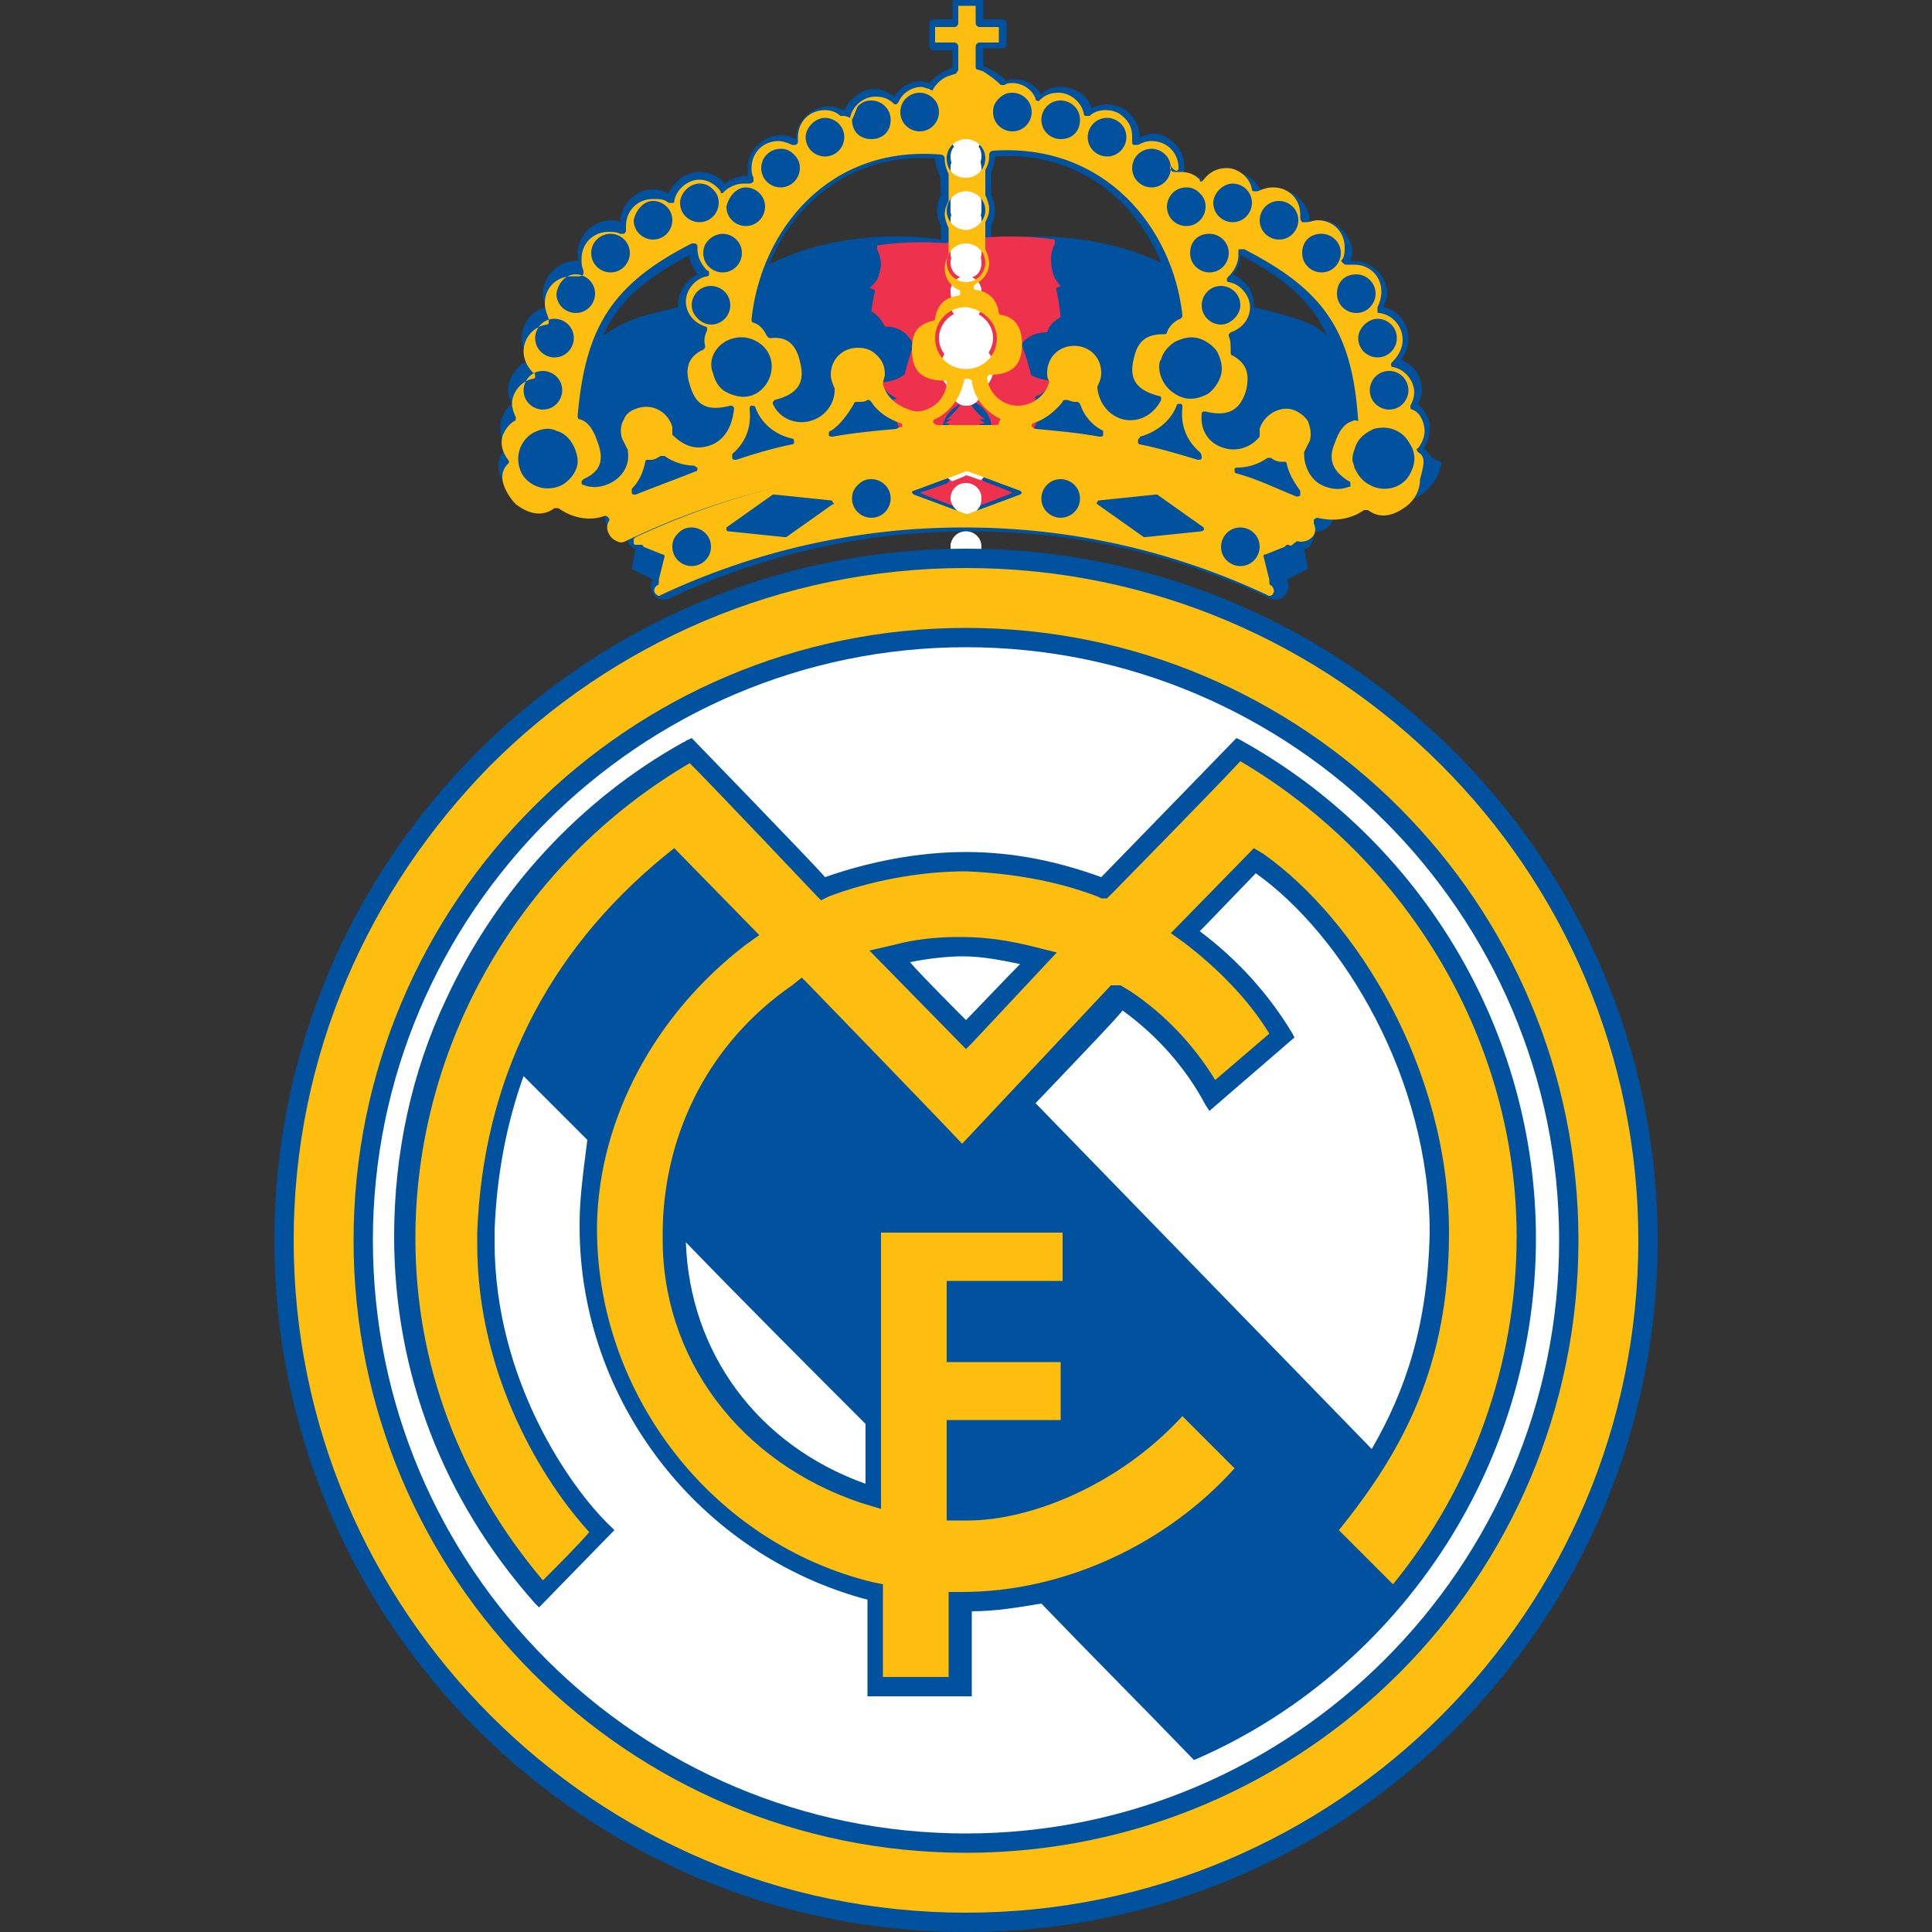 <?xml version="1.0" encoding="utf-8"?>
<!-- Generator: Adobe Illustrator 19.2.1, SVG Export Plug-In . SVG Version: 6.00 Build 0)  -->
<svg version="1.1" id="Capa_1" xmlns="http://www.w3.org/2000/svg" xmlns:xlink="http://www.w3.org/1999/xlink" x="0px" y="0px"
	 viewBox="0 0 100 100" style="enable-background:new 0 0 100 100;" xml:space="preserve">
<rect x="0" y="0" width="100" height="100" fill="#333333" stroke="none"/>
<style type="text/css">
	.st0{fill:url(#path34_4_);}
	.st1{fill:url(#path890_1_);}
	.st2{fill:#FFE500;stroke:#000000;stroke-width:2.098;stroke-miterlimit:3.863;}
	.st3{fill:#DA020E;}
	.st4{fill:#FFE500;}
	.st5{clip-path:url(#SVGID_2_);}
	.st6{fill:none;stroke:#B54005;stroke-width:10;stroke-miterlimit:3.863;}
	.st7{fill:url(#path7506_1_);}
	.st8{fill:url(#path8794_1_);}
	.st9{fill:url(#path15846_1_);}
	.st10{fill:url(#path16274_1_);}
	.st11{fill:url(#path39821_1_);}
	.st12{fill:url(#path39847_1_);}
	.st13{fill:url(#path39878_1_);}
	.st14{fill:url(#path39888_1_);}
	.st15{fill:url(#path41035_1_);}
	.st16{fill:url(#path9646-8_1_);}
	.st17{fill:url(#path41092_1_);}
	.st18{fill:url(#path41094_1_);}
	.st19{fill:none;stroke:#000000;stroke-width:2.098;stroke-miterlimit:3.863;}
	.st20{fill:url(#path41152_1_);}
	.st21{fill:url(#path39854_1_);}
	.st22{fill:url(#path39874_1_);}
	.st23{fill:#9C824A;stroke:#9C824A;stroke-width:0.793;stroke-miterlimit:282;}
	.st24{fill:#023474;stroke:#023474;stroke-width:0.793;stroke-miterlimit:282;}
	.st25{fill:#FFFFFF;stroke:#FFFFFF;stroke-width:0.793;stroke-miterlimit:282;}
	.st26{fill:#EF0107;stroke:#EF0107;stroke-width:0.793;stroke-miterlimit:282;}
	.st27{fill:#DB0007;stroke:#DB0007;stroke-width:0.793;stroke-miterlimit:282;}
	.st28{fill:#FFFFFF;}
	.st29{fill:#9C824A;}
	.st30{fill:#EF0107;stroke:#EF0107;stroke-width:0.311;stroke-miterlimit:282;}
	.st31{fill:#DB0007;stroke:#DB0007;stroke-width:0.311;stroke-miterlimit:282;}
	.st32{fill:#DB0007;}
	.st33{fill:#FFFFFF;stroke:#FFFFFF;stroke-width:0.311;stroke-miterlimit:282;}
	.st34{fill:#FFFFFF;stroke:#FFFFFF;stroke-width:0.554;stroke-miterlimit:3.864;}
	.st35{fill:#231F20;}
	.st36{fill:#00B6F1;stroke:#00B6F1;stroke-width:1.700000e-02;stroke-miterlimit:3.864;}
	.st37{fill:#EF3E2E;}
	.st38{fill:#BBBDBF;}
	.st39{fill:#F0B83D;}
	.st40{fill:#00B6F1;stroke:#FFFFFF;stroke-width:1.700000e-02;stroke-miterlimit:3.864;}
	.st41{fill:#001C58;}
	.st42{fill:#94BEE5;}
	.st43{fill:none;stroke:#7A003C;stroke-width:2.244;stroke-miterlimit:6;}
	.st44{fill:#7A003C;}
	.st45{fill:#FFE600;}
	.st46{fill:#DBA111;}
	.st47{fill:#034694;}
	.st48{fill:#D1D3D4;}
	.st49{fill:#ED1C24;}
	.st50{fill:#6A7AB5;}
	.st51{fill:none;}
	.st52{fill:#274488;}
	.st53{fill:#004798;stroke:#004798;stroke-width:9.375000e-02;}
	.st54{fill:#FFFFFF;stroke:#FFFFFF;stroke-width:9.375000e-02;}
	.st55{fill:#FABC00;stroke:#FABC00;stroke-width:9.375000e-02;}
	.st56{fill:none;stroke:#FFFFFF;stroke-width:7.865;stroke-miterlimit:3.864;}
	.st57{fill:none;stroke:#FFFFFF;stroke-width:7.865;stroke-miterlimit:12;}
	.st58{fill:none;stroke:#FFFFFF;stroke-width:7.865;stroke-miterlimit:22;}
	.st59{fill:none;stroke:#FFFFFF;stroke-width:7.865;stroke-miterlimit:6;}
	.st60{fill:#00A398;}
	.st61{fill:#D00027;}
	.st62{fill:none;stroke:#FFFFFF;stroke-width:17.391;stroke-miterlimit:3.864;}
	.st63{fill:none;stroke:#FFFFFF;stroke-width:13.111;stroke-miterlimit:3.864;}
	.st64{fill:#FEF667;}
	.st65{fill:#D00027;stroke:#D00027;}
	.st66{fill:#5299C6;}
	.st67{fill:#60223B;}
	.st68{fill:#F7C240;}
	.st69{fill:#292D6B;}
	.st70{fill:#1B458F;}
	.st71{fill:#C4122E;}
	.st72{fill:#27409B;}
	.st73{clip-path:url(#SVGID_4_);}
	.st74{fill:#F4F4F4;}
	.st75{fill:#D3D2D2;}
	.st76{fill:#A7A5A6;}
	.st77{fill:#091453;}
	.st78{fill:none;stroke:#FFFFFF;stroke-width:6.63;}
	.st79{clip-path:url(#SVGID_6_);}
	.st80{fill:#724314;}
	.st81{fill:#240B08;}
	.st82{fill:#018B4B;}
	.st83{fill:#A6181D;}
	.st84{fill:#592D09;}
	.st85{fill:#FFCE65;}
	.st86{fill:#5CBFEB;}
	.st87{fill:none;stroke:#000000;stroke-width:10;}
	.st88{fill:none;stroke:#000000;}
	.st89{fill:#B2B2B2;}
	.st90{fill:none;stroke:#000000;stroke-width:0.3;}
	.st91{fill:#00A650;stroke:#000000;stroke-width:2;}
	.st92{fill:#241F20;stroke:#241F20;stroke-width:9.375000e-02;}
	.st93{fill:#FFF200;stroke:#FFF200;stroke-width:9.375000e-02;}
	.st94{fill:#A68A26;}
	.st95{fill:none;stroke:#A68A26;stroke-width:4.792100e-02;stroke-miterlimit:3.864;}
	.st96{fill:#211E1E;}
	.st97{fill:none;stroke:#211E1E;stroke-width:4.792100e-02;stroke-miterlimit:3.864;}
	.st98{fill:#EB172B;}
	.st99{fill:none;stroke:#EB172B;stroke-width:4.792100e-02;stroke-miterlimit:3.864;}
	.st100{fill:#A68A26;stroke:#A68A26;stroke-width:4.792100e-02;stroke-miterlimit:3.864;}
	.st101{fill:#D1BF7F;}
	.st102{fill:none;stroke:#D1BF7F;stroke-width:4.792100e-02;stroke-miterlimit:3.864;}
	.st103{fill:none;stroke:#FFFFFF;stroke-width:4.792100e-02;stroke-miterlimit:3.864;}
	.st104{fill:#EB172B;stroke:#EB172B;stroke-width:4.792100e-02;stroke-miterlimit:3.864;}
	.st105{fill:#ED2127;}
	.st106{fill:#FBEE23;}
	.st107{stroke:#000000;}
	.st108{fill:#CF1F44;}
	.st109{fill:#1B449C;}
	.st110{fill:#E03A3E;}
	.st111{fill:#E03A3E;stroke:#E03A3E;stroke-width:0.656;}
	.st112{fill:none;stroke:#1B449C;stroke-width:0.749;}
	.st113{fill:none;stroke:#1B449C;stroke-width:0.757;}
	.st114{fill:#1B449C;stroke:#1B449C;stroke-width:0.627;}
	.st115{fill:#1B449C;stroke:#1B449C;stroke-width:0.675;}
	.st116{fill:#2E6ABD;stroke:#2E6ABD;stroke-width:0.617;}
	.st117{fill:#FFFFFF;stroke:#FFFFFF;stroke-width:0.618;}
	.st118{fill:#ED1248;}
	.st119{fill:#2E6ABD;}
	.st120{fill:#FDE100;}
	.st121{fill:#CC0000;}
	.st122{fill:#211E1F;}
	.st123{fill:#ED1A3B;}
	.st124{fill:#00AEEF;}
	.st125{fill:#FFC40D;}
	.st126{fill:#22B24C;}
	.st127{fill:#FFC20E;}
	.st128{fill:#0A3F86;}
	.st129{fill:#005CA9;}
	.st130{fill:#FFE000;}
	.st131{fill:#E2001A;}
	.st132{opacity:0;}
	.st133{opacity:0;fill:#FFFFFF;}
	.st134{fill:#FFFFFF;stroke:#000000;}
	.st135{fill:#0060A9;}
	.st136{fill:#E32219;}
	.st137{fill:#FFED00;}
	.st138{fill:#1D9053;}
	.st139{fill:#52A600;}
	.st140{fill:#EE2523;}
	.st141{fill:#F7D117;}
	.st142{fill:#171796;}
	.st143{fill:#009959;}
	.st144{fill:#D42E12;}
	.st145{fill:#703824;}
	.st146{fill:#E5254E;}
	.st147{fill:#8AC3EE;}
	.st148{fill:#B19221;}
	.st149{fill:#F5C03E;}
	.st150{fill:#FF1119;}
	.st151{fill:#1E6BC0;}
	.st152{fill:#B4742A;}
	.st153{fill:#371B02;}
	.st154{fill:url(#SVGID_7_);}
	.st155{fill:url(#SVGID_8_);}
	.st156{fill:url(#SVGID_9_);}
	.st157{fill:url(#SVGID_10_);}
	.st158{fill:url(#SVGID_11_);}
	.st159{fill:url(#SVGID_12_);}
	.st160{fill:url(#SVGID_13_);}
	.st161{fill:url(#SVGID_14_);}
	.st162{fill:url(#SVGID_15_);}
	.st163{fill:url(#SVGID_16_);}
	.st164{fill:#EB2626;}
	.st165{fill:#E9C32C;}
	.st166{fill:#D9D9D9;}
	.st167{fill:#009C5E;}
	.st168{fill:#1C75BC;}
	.st169{fill:#611D5C;}
	.st170{fill:#E2B900;}
	.st171{fill:#004B95;}
	.st172{fill:#A4234B;}
	.st173{fill:#DB2F36;}
	.st174{fill:#FFDF00;}
	.st175{fill:#A38D44;}
	.st176{fill:#57175E;}
	.st177{fill:#AFDCFD;}
	.st178{fill:#0090C6;}
	.st179{fill:#DB5232;}
	.st180{fill:#23C1E0;}
	.st181{fill:#F1A92A;}
	.st182{fill:#167FB6;}
	.st183{fill:#FED75D;}
	.st184{fill:#378CBF;}
	.st185{fill:#3E9692;}
	.st186{fill:#E67F29;}
	.st187{fill:#D8B43C;}
	.st188{fill:#EF3B33;}
	.st189{fill:#24923D;}
	.st190{opacity:6.000001e-02;fill:#101010;enable-background:new    ;}
	.st191{fill:#00529F;}
	.st192{fill:#EE324E;}
	.st193{fill:#FEBE10;}
	.st194{fill:#143C8B;}
	.st195{fill:#FFE24A;}
	.st196{fill:#EC1D24;}
	.st197{fill:#E6A514;}
	.st198{fill:#FFDF1C;}
	.st199{fill:#EE3524;}
	.st200{fill:#B23428;}
	.st201{fill:#D18816;}
	.st202{fill:#0097D7;}
	.st203{fill:#ED1C23;}
	.st204{fill:#E30613;}
	.st205{fill:#FFE400;}
	.st206{fill:#C51A1B;}
	.st207{clip-path:url(#SVGID_19_);}
	.st208{clip-path:url(#SVGID_20_);fill:none;stroke:#000000;stroke-width:0.813;stroke-miterlimit:3.864;}
	.st209{fill:#0093D5;}
	.st210{fill:#004B9D;}
	.st211{fill:#FCC24F;}
	.st212{fill:#009545;}
	.st213{fill:#0072BB;}
	.st214{fill:#C4974E;}
	.st215{fill:url(#path1292_1_);}
	.st216{fill:#004996;}
	.st217{fill:#FFE667;}
	.st218{fill:none;stroke:#005187;stroke-width:0.153;stroke-miterlimit:3.864;}
	.st219{fill:#005187;}
	.st220{clip-path:url(#SVGID_22_);}
	.st221{clip-path:url(#SVGID_24_);fill:none;stroke:#000000;stroke-width:0.296;stroke-miterlimit:3.864;}
	.st222{clip-path:url(#SVGID_26_);fill:#FFE667;}
	.st223{clip-path:url(#SVGID_28_);fill:none;stroke:#000000;stroke-width:8.300000e-02;stroke-miterlimit:3.864;}
	.st224{fill:none;stroke:#000000;stroke-width:0.153;stroke-miterlimit:3.864;}
	.st225{clip-path:url(#SVGID_30_);fill:#E70005;}
	.st226{clip-path:url(#SVGID_32_);fill:none;stroke:#E70005;stroke-width:0.296;stroke-miterlimit:3.864;}
	.st227{clip-path:url(#SVGID_34_);fill:#E70005;}
	.st228{clip-path:url(#SVGID_36_);fill:none;stroke:#E70005;stroke-width:0.296;stroke-miterlimit:3.864;}
	.st229{clip-path:url(#SVGID_38_);fill:#E70005;}
	.st230{clip-path:url(#SVGID_40_);fill:none;stroke:#E70005;stroke-width:0.296;stroke-miterlimit:3.864;}
	.st231{clip-path:url(#SVGID_42_);fill:#E70005;}
	.st232{clip-path:url(#SVGID_44_);fill:none;stroke:#E70005;stroke-width:0.296;stroke-miterlimit:3.864;}
	.st233{fill:#E70005;}
	.st234{fill:none;stroke:#000000;stroke-width:0.141;stroke-miterlimit:3.864;}
	.st235{fill:#00276D;}
	.st236{fill:#C49308;}
	.st237{fill:#179D33;}
	.st238{fill:#999999;}
	.st239{fill:#FF0000;}
	.st240{fill:#E31837;}
	.st241{fill:#06357A;}
	.st242{fill:#B4053F;}
	.st243{fill:#DCA43E;}
	.st244{fill:#005CA5;}
	.st245{fill:#FAC400;}
	.st246{fill:#004083;}
	.st247{fill:#A95932;}
	.st248{fill:none;stroke:#000000;stroke-width:1.222;}
	.st249{fill:#E62627;}
	.st250{fill:#00458C;}
	.st251{fill:#E11B22;}
	.st252{fill:#00AB4E;}
	.st253{fill:#F47920;}
	.st254{fill:#C7C8CA;}
	.st255{fill:#E11515;}
	.st256{fill:#A4965F;}
	.st257{fill:#E51636;}
	.st258{fill:#EACC00;}
	.st259{fill:#4F846B;}
	.st260{fill:#E22227;}
	.st261{fill:#FAE700;}
	.st262{fill:url(#SVGID_45_);}
	.st263{fill:#666666;}
	.st264{fill:#FFF200;}
	.st265{fill:#00275D;}
	.st266{fill:#EF3E33;}
	.st267{fill:none;stroke:#00275D;stroke-width:2.632;}
	.st268{fill:#3F7652;}
	.st269{fill:#F1D261;}
	.st270{fill:#004D8F;}
	.st271{fill:#E7B137;stroke:#E7B137;stroke-miterlimit:10;}
	.st272{fill:#E7B137;}
	.st273{fill:#162577;}
	.st274{fill:#12692C;}
	.st275{fill:#D8141D;}
	.st276{fill:#AB830D;}
	.st277{fill:#0086CB;}
	.st278{fill:#001F42;}
	.st279{fill:#9A8F4A;}
	.st280{fill:#00559D;}
	.st281{fill:#FDDE00;}
	.st282{fill:#00924C;}
	.st283{fill:#233984;}
	.st284{fill:#FFD42E;}
	.st285{fill:#BA3733;}
	.st286{fill:#46714D;}
	.st287{fill:#221F1F;}
	.st288{fill:#00559E;}
	.st289{fill:#005C46;}
	.st290{fill:#FBC860;}
	.st291{fill:#D57C48;}
	.st292{fill:#040403;}
	.st293{fill:#4AB969;}
	.st294{fill:#8ED8F8;}
	.st295{fill:#FEC34E;}
	.st296{fill:#FFC95B;}
	.st297{fill:#00644C;}
	.st298{fill:#70B865;}
	.st299{fill:#CA6F44;}
	.st300{fill:#A8B8BE;}
	.st301{fill:#1C2C80;}
	.st302{fill:#E10321;}
	.st303{fill:none;stroke:#231F20;stroke-width:0.318;stroke-miterlimit:3.864;}
	.st304{fill:#D71920;}
	.st305{fill:#484749;}
	.st306{fill:#D9DBDC;}
	.st307{fill:#DF725A;}
	.st308{fill:#F2CABA;}
	.st309{fill:#E89C84;}
	.st310{fill:#264F99;}
	.st311{clip-path:url(#SVGID_47_);}
	.st312{fill:#161413;}
	.st313{fill:#ED1B26;}
	.st314{fill:#E60D2E;}
	.st315{fill:#FCD600;}
	.st316{fill:#004D91;}
	.st317{fill:#EAB412;}
	.st318{fill:#FDD31D;}
	.st319{fill:#EFB800;}
</style>
<g>
	<path id="path3_4_"  class="st191" d="M73.7,23.2c0.2-0.3,0.3-0.7,0.3-1c0-0.1,0-0.2,0-0.3
		c-0.1-0.4-0.3-0.7-0.6-1c0.1-0.2,0.2-0.5,0.2-0.7c0-0.7-0.4-1.3-1.1-1.6c0.3-0.3,0.4-0.7,0.4-1.1c0-0.8-0.6-1.5-1.3-1.6
		c0.1-0.2,0.2-0.5,0.2-0.7c0-0.9-0.8-1.7-1.7-1.7c-0.1,0-0.1,0-0.2,0c0-0.1,0.1-0.3,0.1-0.4c0-0.9-0.8-1.7-1.7-1.7
		c-0.2,0-0.3,0-0.5,0.1c0-0.9-0.8-1.7-1.7-1.7c-0.3,0-0.5,0.1-0.8,0.2c-0.2-0.7-0.9-1.1-1.6-1.1c-0.5,0-1,0.2-1.3,0.6
		C62.2,9.2,61.8,9,61.4,9c0,0-0.1,0-0.1,0c0-0.1,0-0.2,0-0.4c0-0.9-0.8-1.7-1.7-1.7C59.4,7,59.2,7,59,7.1c0-0.4-0.2-0.9-0.5-1.2
		c-0.3-0.3-0.7-0.5-1.2-0.5c-0.3,0-0.6,0.1-0.8,0.2c-0.2-0.7-0.9-1.1-1.6-1.1c-0.4,0-0.8,0.1-1,0.4c-0.3-0.5-0.8-0.8-1.4-0.8
		c-0.2,0-0.3,0-0.4,0.1c-0.3-0.3-0.6-0.5-1-0.7c0,0-0.1,0-0.2-0.1c0-0.2,0-0.7,0-0.9c0.2,0,1,0,1,0c0.1,0,0.2-0.1,0.2-0.2V1.2
		c0-0.1-0.1-0.2-0.2-0.2c0,0-0.7,0-1,0c0-0.2,0-0.9,0-0.9c0-0.1-0.1-0.2-0.2-0.2h-1.2c-0.1,0-0.2,0.1-0.2,0.2c0,0,0,0.6,0,0.9
		c-0.2,0-1,0-1,0c-0.1,0-0.2,0.1-0.2,0.2v1.2c0,0.1,0.1,0.2,0.2,0.2c0,0,0.7,0,1,0c0,0.2,0,0.7,0,0.9c-0.1,0-0.2,0.1-0.2,0.1
		c-0.4,0.1-0.7,0.4-1,0.7c-0.1,0-0.3-0.1-0.4-0.1c-0.6,0-1.1,0.3-1.4,0.8c-0.3-0.2-0.7-0.4-1-0.4c-0.7,0-1.3,0.5-1.6,1.1
		c-0.3-0.1-0.5-0.2-0.8-0.2c-0.9,0-1.7,0.8-1.7,1.7C40.8,7,40.6,7,40.4,7c-0.9,0-1.7,0.8-1.7,1.7c0,0.1,0,0.2,0,0.4
		c-0.1,0-0.1,0-0.1,0c-0.4,0-0.8,0.2-1.1,0.4c-0.3-0.4-0.8-0.6-1.3-0.6c-0.7,0-1.3,0.5-1.6,1.1c-0.2-0.1-0.5-0.2-0.8-0.2
		c-0.9,0-1.7,0.8-1.7,1.7c-0.2-0.1-0.3-0.1-0.5-0.1c-0.9,0-1.7,0.8-1.7,1.7c0,0.1,0,0.3,0.1,0.4c-0.1,0-0.1,0-0.2,0
		c-0.9,0-1.7,0.8-1.7,1.7c0,0.3,0.1,0.5,0.2,0.7C27.6,16,27,16.7,27,17.5c0,0.4,0.2,0.8,0.4,1.1c-0.6,0.3-1.1,0.9-1.1,1.6
		c0,0.3,0.1,0.5,0.2,0.7c-0.3,0.2-0.5,0.6-0.6,1c0,0.1,0,0.2,0,0.3c0,0.4,0.1,0.7,0.3,1c-0.2,0.2-0.4,0.5-0.4,0.9c0,0,0,0,0,0
		c0,0.7,0.5,1.3,0.9,1.6c0.8,0.6,1.6,0.7,2.3,0.3c0.7,0.5,1.5,0.7,2.3,0.5c0,0.1,0,0.1,0,0.2c0,0.1,0,0.3,0.1,0.4
		c0.1,0.3,0.3,0.4,0.6,0.5c0.2,0.1,0.3,0.1,0.5,0c0,0,0,0.1,0,0.1c0,0.1,0,0.3,0,0.4c0.1,0.1,0.2,0.2,0.3,0.3c0,0,0.1,0,0.1,0
		l-0.2,1c0,0,0,0.1,0.1,0.1l1,0.5c-0.1,0.1-0.1,0.2-0.1,0.4c0,0.1,0,0.2,0.1,0.3c0.1,0.3,0.5,0.4,0.8,0.3c4.9-2.3,10.1-3.5,15.6-3.5
		c5.5,0,10.7,1.2,15.6,3.5c0.3,0.1,0.6,0,0.8-0.3c0-0.1,0.1-0.2,0.1-0.3c0-0.1,0-0.3-0.1-0.4l1-0.5c0,0,0.1-0.1,0.1-0.1l-0.2-1
		c0.2,0,0.3-0.1,0.4-0.3c0-0.1,0.1-0.2,0.1-0.3c0-0.1,0-0.1,0-0.2c0,0,0-0.1-0.1-0.1c0.4,0.1,0.9-0.1,1.1-0.6
		c0.1-0.1,0.1-0.3,0.1-0.4c0-0.1,0-0.1,0-0.2c0.8,0.2,1.6,0,2.3-0.5c0.7,0.4,1.5,0.3,2.3-0.3c0.4-0.3,0.9-1,0.9-1.6c0,0,0,0,0,0
		C74.1,23.8,74,23.5,73.7,23.2L73.7,23.2z M35.1,15.8c0,0,0,0.1,0,0.1c-0.8,0.2-1.8,0.4-2.5,0.7c-0.5,0.2-1,0.5-1.4,0.8
		c0.8-1.8,2.2-3,4.5-4.2c0,0.4,0.2,0.7,0.4,1C35.5,14.5,35.1,15.1,35.1,15.8z M48.7,10.1c-0.1,0.2-0.2,0.5-0.2,0.8
		c0,0.3,0.1,0.6,0.2,0.8c0,0,0,0.4,0,0.7c-2.7-0.4-6.2-0.1-8.9,1.3c1.3-3.2,4.3-5.8,8.6-5.5c0,0.3,0.1,0.5,0.2,0.8
		C48.7,9,48.7,10,48.7,10.1z M51.3,12.4c0-0.3,0-0.7,0-0.7c0.1-0.2,0.2-0.5,0.2-0.8c0-0.3-0.1-0.6-0.2-0.8c0-0.1,0-1.1,0-1.2
		c0.1-0.2,0.2-0.5,0.2-0.8c4.3-0.3,7.3,2.3,8.6,5.5C57.4,12.3,54,12,51.3,12.4z M67.4,16.6c-0.8-0.3-1.7-0.5-2.5-0.7
		c0,0,0-0.1,0-0.1c0-0.7-0.4-1.3-1.1-1.6c0.3-0.3,0.4-0.6,0.4-1c2.3,1.2,3.7,2.4,4.5,4.2C68.4,17.1,68,16.8,67.4,16.6L67.4,16.6z"/>
	<path id="path5_7_"  class="st192" d="M53.2,24.9c-0.2,0-0.5,0-0.7-0.2c-0.4-0.2-0.7-0.7-0.7-1.2
		c0,0,0-0.1,0-0.1c0.2-0.2,0.3-0.4,0.3-0.7c0-0.1,0.1-0.3,0.1-0.4c0-0.3-0.1-0.6-0.2-0.9c-0.2-0.4-0.6-0.7-1-0.8
		C50,20.6,49,21.1,48.8,22c0,0,0,0.2,0,0.3c-0.3,0.4-0.9,0.6-1.4,0.5c-0.6-0.1-1-0.7-1-1.2c1.2,0.2,2-0.2,2.3-1.4
		c0.1-0.2,0.1-0.5,0.1-0.7c0-0.6-0.3-1.1-0.9-1.4c0,0,0,0,0-0.1c0-0.2,0-0.5-0.1-0.6c0.5-0.2,0.9-0.7,1-1.2c0.8,0.2,1.7,0.4,2.5,0.7
		c0.7,0.3,1.2,0.6,1.6,1c0.4,1,0.7,2.3,0.8,3.8c-0.4,0.2-0.8,0.6-1,1.2c-0.1,0.3-0.2,0.6-0.2,0.9C52.4,24.2,52.7,24.6,53.2,24.9
		L53.2,24.9z"/>
	<path id="path7_7_"  class="st192" d="M53.8,20.8c-0.3,0.5-0.9,0.7-1.5,0.6c-0.6-0.1-1-0.7-1-1.2
		c0.1-0.2,0.2-0.5,0.2-0.8c0-0.9-0.8-1.7-1.7-1.7c-0.9,0-1.7,0.8-1.7,1.7c0,0.1,0,0.3,0.1,0.4c-0.2,0.6-0.7,0.9-1.3,0.9
		c-0.6,0-1.1-0.4-1.3-0.9c1.2-0.1,1.8-0.7,1.8-1.9c0-1-0.4-1.6-1.3-1.8c-0.1-0.6-0.5-1-1.1-1.2c0.4-0.3,0.6-0.7,0.6-1.2
		c0-0.3-0.1-0.6-0.2-0.8c0,0,0-0.1,0-0.2c2.7-0.4,6.3-0.1,9,1.4c0.3,0.7,0.4,1.5,0.5,2.3c-0.3,0.2-0.6,0.4-0.7,0.8
		c-0.9,0-1.5,0.5-1.7,1.5c-0.1,0.2-0.1,0.5-0.1,0.7C52.4,20,52.8,20.5,53.8,20.8z"/>
	<path id="path9_9_"  class="st192" d="M54.9,14.8C54.4,15,54,15.4,53.9,16
		c-0.9,0.2-1.3,0.8-1.3,1.8c0,1.2,0.6,1.8,1.8,1.9c-0.2,0.6-0.7,0.9-1.3,0.9c-0.6,0-1.1-0.4-1.3-0.9c0-0.1,0.1-0.3,0.1-0.4
		c0-0.5-0.2-0.9-0.5-1.2c-0.3-0.3-0.8-0.5-1.2-0.5c-0.9,0-1.7,0.8-1.7,1.7c0,0.3,0.1,0.5,0.2,0.8c0,0.6-0.4,1.1-1,1.2
		c-0.6,0.1-1.2-0.1-1.5-0.6c0.9-0.3,1.4-0.8,1.4-1.6c0-0.2,0-0.4-0.1-0.7c-0.3-1-0.8-1.5-1.7-1.5c-0.2-0.4-0.4-0.6-0.7-0.8
		c0.1-0.8,0.3-1.5,0.5-2.3c2.7-1.5,6.2-1.8,9-1.4c0,0.1,0,0.2,0,0.2c-0.1,0.2-0.2,0.5-0.2,0.8C54.4,14.1,54.6,14.5,54.9,14.8z"/>
	<path id="path11_8_"  class="st192" d="M52.2,18c-0.6,0.3-0.9,0.8-0.9,1.4c0,0.2,0,0.4,0.1,0.7
		c0.3,1.2,1,1.6,2.3,1.4c0,0.6-0.4,1.1-1,1.2c-0.5,0.1-1.1-0.1-1.4-0.5c0-0.1,0-0.3,0-0.3c-0.2-0.9-1.2-1.5-2.1-1.2
		c-0.4,0.1-0.8,0.4-1,0.8c-0.2,0.3-0.2,0.6-0.2,0.9c0,0.1,0,0.3,0.1,0.4c0.1,0.2,0.2,0.5,0.3,0.7c0,0,0,0.1,0,0.1
		c0,0.5-0.3,0.9-0.7,1.2c-0.2,0.1-0.5,0.2-0.7,0.2c0.5-0.3,0.7-0.8,0.7-1.3c0-0.3-0.1-0.6-0.2-0.9c-0.2-0.6-0.6-1-1-1.2
		c0.1-1.5,0.4-2.7,0.8-3.8c0.4-0.3,0.9-0.7,1.6-1c0.7-0.3,1.7-0.5,2.5-0.7c0.1,0.5,0.5,1,1,1.2C52.2,17.5,52.2,17.7,52.2,18
		C52.2,18,52.2,18,52.2,18z"/>
	<path id="path13_7_"  class="st192" d="M49,24.3c0.3-0.1,0.7-0.2,1-0.4c0.2,0.1,0.3,0.2,0.5,0.2
		c0,0,0.1,0,0.1,0c0.1,0.3,0.2,0.7,0.4,1C50.3,24.8,49.7,24.6,49,24.3z"/>
	<path id="path15_8_"  class="st192" d="M50,21.7c0,0-0.5,0-1,0c0.4-0.3,0.8-0.8,1-1.3
		c0.2,0.5,0.5,1,1,1.3C50.5,21.7,50,21.7,50,21.7z"/>
	<path id="path17_8_"  class="st192" d="M49,25.1c0.2-0.3,0.3-0.6,0.4-1c0.1,0,0.1,0,0.1,0
		c0.2,0,0.3-0.1,0.5-0.2c0.3,0.2,0.6,0.3,1,0.4C50.3,24.6,49.7,24.8,49,25.1z"/>
	<path id="path19_4_"  class="st192" d="M49.1,23.3c0.3-0.4,0.5-1,0.6-1.5c0.3,0.5,0.7,0.8,1.3,1
		C50.3,22.9,49.7,23.1,49.1,23.3z"/>
	<path id="path21_8_"  class="st192" d="M48.9,22.2c0.3-0.3,0.6-0.7,0.7-1.1c0.1,0,0.2,0,0.4-0.1
		c0.3,0.4,0.6,0.7,1,0.9C50.4,22,49.6,22.1,48.9,22.2z"/>
	<path id="path23_6_"  class="st192" d="M48.9,21.9c0.4-0.2,0.7-0.5,1-0.9c0.1,0,0.2,0,0.3,0.1
		c0.2,0.4,0.4,0.8,0.7,1.1C50.4,22.1,49.6,22,48.9,21.9z"/>
	<path id="path25_6_"  class="st192" d="M49.1,22.8c0.5-0.2,0.9-0.6,1.3-1c0.1,0.5,0.2,1.1,0.6,1.5
		C50.3,23.1,49.7,22.9,49.1,22.8z"/>
	<path id="path27_8_"  class="st28" d="M49.2,5.8C49.2,5.4,49.6,5,50,5c0.4,0,0.8,0.3,0.8,0.8
		c0,0.4-0.3,0.8-0.8,0.8C49.6,6.5,49.2,6.2,49.2,5.8z"/>
	<path id="path29_7_"  class="st28" d="M49.2,8.1c0-0.4,0.3-0.8,0.8-0.8s0.8,0.3,0.8,0.8
		c0,0.4-0.3,0.8-0.8,0.8S49.2,8.6,49.2,8.1z"/>
	<path id="path31_6_"  class="st28" d="M49.2,10.9c0-0.4,0.3-0.8,0.8-0.8s0.8,0.3,0.8,0.8
		c0,0.4-0.3,0.8-0.8,0.8S49.2,11.3,49.2,10.9z"/>
	<path id="path33_8_"  class="st28" d="M49.2,13.6c0-0.4,0.3-0.8,0.8-0.8s0.8,0.3,0.8,0.8
		s-0.3,0.8-0.8,0.8S49.2,14,49.2,13.6z"/>
	<path id="path35_9_"  class="st28" d="M49.2,6.2c0-0.2,0.1-0.4,0.2-0.5s0.3-0.2,0.5-0.2
		c0.4,0,0.8,0.3,0.8,0.8C50.8,6.6,50.4,7,50,7C49.6,7,49.2,6.6,49.2,6.2z"/>
	<path id="path37_6_"  class="st28" d="M49.2,7.1c0-0.4,0.3-0.8,0.8-0.8c0.4,0,0.8,0.3,0.8,0.8
		c0,0.4-0.3,0.8-0.8,0.8C49.6,7.9,49.2,7.5,49.2,7.1z"/>
	<path id="path39_5_"  class="st28" d="M49.2,8.7c0-0.4,0.3-0.8,0.8-0.8c0.2,0,0.4,0.1,0.5,0.2
		c0.1,0.1,0.2,0.3,0.2,0.5c0,0.4-0.3,0.8-0.8,0.8C49.6,9.4,49.2,9.1,49.2,8.7z"/>
	<path id="path41_5_"  class="st28" d="M49.2,10.7c0-0.4,0.3-0.8,0.8-0.8c0.4,0,0.8,0.3,0.8,0.8
		c0,0.4-0.3,0.8-0.8,0.8C49.6,11.5,49.2,11.1,49.2,10.7z"/>
	<path id="path43_4_"  class="st28" d="M49.2,10.5c0-0.4,0.3-0.8,0.8-0.8c0.2,0,0.4,0.1,0.5,0.2
		c0.1,0.1,0.2,0.3,0.2,0.5c0,0.4-0.3,0.8-0.8,0.8C49.6,11.3,49.2,10.9,49.2,10.5z"/>
	<path id="path45_6_"  class="st28" d="M49.2,11.4c0-0.4,0.3-0.8,0.8-0.8c0.4,0,0.8,0.3,0.8,0.8
		c0,0.4-0.3,0.8-0.8,0.8C49.6,12.2,49.2,11.8,49.2,11.4z"/>
	<path id="path47_6_"  class="st28" d="M49.2,13c0-0.4,0.3-0.8,0.8-0.8c0.4,0,0.8,0.3,0.8,0.8
		c0,0.4-0.3,0.8-0.8,0.8C49.6,13.8,49.2,13.4,49.2,13z"/>
	<path id="path49_8_"  class="st28" d="M49.2,15.1c0-0.4,0.3-0.8,0.8-0.8c0.4,0,0.8,0.3,0.8,0.8
		c0,0.4-0.3,0.8-0.8,0.8C49.6,15.9,49.2,15.6,49.2,15.1z"/>
	<path id="path51_7_"  class="st28" d="M49.2,17.5c0-0.4,0.3-0.8,0.8-0.8c0.4,0,0.8,0.3,0.8,0.8
		c0,0.4-0.3,0.8-0.8,0.8C49.6,18.3,49.2,17.9,49.2,17.5z"/>
	<path id="path53_7_"  class="st28" d="M49.2,20.2c0-0.4,0.3-0.8,0.8-0.8c0.4,0,0.8,0.3,0.8,0.8
		c0,0.4-0.3,0.8-0.8,0.8C49.6,21,49.2,20.6,49.2,20.2z"/>
	<path id="path55_6_"  class="st28" d="M49.2,13.1c0-0.2,0.1-0.4,0.2-0.5c0.1-0.1,0.3-0.2,0.5-0.2
		c0.4,0,0.8,0.3,0.8,0.8c0,0.4-0.3,0.8-0.8,0.8C49.6,13.8,49.2,13.5,49.2,13.1z"/>
	<path id="path57_6_"  class="st28" d="M49.2,15.8c0-0.4,0.3-0.8,0.8-0.8c0.4,0,0.8,0.3,0.8,0.8
		c0,0.4-0.3,0.8-0.8,0.8C49.6,16.5,49.2,16.2,49.2,15.8z"/>
	<path id="path59_7_"  class="st28" d="M48.6,17.5c0-0.7,0.6-1.4,1.4-1.4c0.7,0,1.4,0.6,1.4,1.4
		c0,0.7-0.6,1.4-1.4,1.4C49.3,18.9,48.6,18.3,48.6,17.5z"/>
	<path id="path61_7_"  class="st28" d="M49.3,20.2c-0.3-0.2-0.5-0.5-0.6-0.8
		c-0.2-0.7,0.3-1.5,1-1.7c0.7-0.2,1.5,0.3,1.7,1l0,0c0.2,0.7-0.3,1.5-1,1.7C50,20.4,49.6,20.4,49.3,20.2z"/>
	<path id="path63_6_"  class="st28" d="M48.8,24.4c-0.4-0.7-0.1-1.5,0.5-1.8c0.3-0.2,0.7-0.2,1-0.1
		c0.3,0.1,0.6,0.3,0.8,0.6c0,0,0,0,0,0c0.4,0.7,0.1,1.5-0.5,1.8C50,25.3,49.2,25.1,48.8,24.4z"/>
	<path id="path65_6_"  class="st28" d="M49.2,5.8c0-0.2,0.1-0.4,0.2-0.5C49.6,5.1,49.8,5,50,5
		c0.4,0,0.8,0.3,0.8,0.8c0,0.4-0.3,0.8-0.8,0.8C49.6,6.5,49.2,6.2,49.2,5.8z"/>
	<path id="path67_6_"  class="st28" d="M49.2,6.2c0-0.4,0.3-0.8,0.8-0.8c0.4,0,0.8,0.3,0.8,0.8
		C50.8,6.6,50.4,7,50,7C49.6,7,49.2,6.6,49.2,6.2z"/>
	<path id="path69_7_"  class="st28" d="M49.2,7.1c0-0.4,0.3-0.8,0.8-0.8c0.4,0,0.8,0.3,0.8,0.8
		c0,0.4-0.3,0.8-0.8,0.8C49.6,7.9,49.2,7.5,49.2,7.1z"/>
	<path id="path71_5_"  class="st28" d="M49.2,8.7c0-0.4,0.3-0.8,0.8-0.8c0.4,0,0.8,0.3,0.8,0.8
		c0,0.4-0.3,0.8-0.8,0.8C49.6,9.4,49.2,9.1,49.2,8.7z"/>
	<path id="path73_7_"  class="st28" d="M49.2,10.7c0-0.4,0.3-0.8,0.8-0.8c0.2,0,0.4,0.1,0.5,0.2
		c0.1,0.1,0.2,0.3,0.2,0.5c0,0.4-0.3,0.8-0.8,0.8C49.6,11.5,49.2,11.1,49.2,10.7z"/>
	<path id="path75_5_"  class="st28" d="M49.2,10.5c0-0.4,0.3-0.8,0.8-0.8c0.4,0,0.8,0.3,0.8,0.8
		c0,0.4-0.3,0.8-0.8,0.8C49.6,11.3,49.2,10.9,49.2,10.5z"/>
	<path id="path77_6_"  class="st28" d="M49.2,11.4c0-0.4,0.3-0.8,0.8-0.8c0.4,0,0.8,0.3,0.8,0.8
		c0,0.4-0.3,0.8-0.8,0.8C49.6,12.2,49.2,11.8,49.2,11.4z"/>
	<path id="path79_4_"  class="st28" d="M49.2,13c0-0.4,0.3-0.8,0.8-0.8c0.4,0,0.8,0.3,0.8,0.8
		c0,0.4-0.3,0.8-0.8,0.8C49.6,13.8,49.2,13.4,49.2,13z"/>
	<path id="path81_5_"  class="st28" d="M49.2,15.1c0-0.4,0.3-0.8,0.8-0.8c0.4,0,0.8,0.3,0.8,0.8
		c0,0.4-0.3,0.8-0.8,0.8C49.6,15.9,49.2,15.6,49.2,15.1z"/>
	<path id="path83_4_"  class="st28" d="M49.2,17.5c0-0.4,0.3-0.8,0.8-0.8s0.8,0.3,0.8,0.8
		c0,0.4-0.3,0.8-0.8,0.8C49.6,18.3,49.2,17.9,49.2,17.5z"/>
	<path id="path85_4_"  class="st28" d="M49.2,20.2c0-0.4,0.3-0.8,0.8-0.8c0.4,0,0.8,0.3,0.8,0.8
		c0,0.4-0.3,0.8-0.8,0.8C49.6,21,49.2,20.6,49.2,20.2z"/>
	<path id="path87_4_"  class="st28" d="M49.2,13.1c0-0.4,0.3-0.8,0.8-0.8s0.8,0.3,0.8,0.8
		c0,0.4-0.3,0.8-0.8,0.8S49.2,13.5,49.2,13.1z"/>
	<path id="path89_4_"  class="st28" d="M49.2,15.8c0-0.4,0.3-0.8,0.8-0.8c0.4,0,0.8,0.3,0.8,0.8
		c0,0.4-0.3,0.8-0.8,0.8C49.6,16.5,49.2,16.2,49.2,15.8z"/>
	<path id="path91_5_"  class="st28" d="M49.7,20.3c-0.4-0.1-0.6-0.3-0.8-0.6
		c-0.2-0.3-0.2-0.7-0.1-1v0c0.1-0.4,0.3-0.6,0.6-0.8c0.3-0.2,0.7-0.2,1-0.1c0.4,0.1,0.6,0.3,0.8,0.6c0.2,0.3,0.2,0.7,0.1,1
		c-0.1,0.4-0.3,0.6-0.6,0.8C50.4,20.4,50,20.4,49.7,20.3L49.7,20.3z"/>
	<path id="path93_6_"  class="st28" d="M49.3,24.9c-0.3-0.2-0.5-0.5-0.6-0.8
		c-0.1-0.3-0.1-0.7,0.1-1c0,0,0,0,0,0c0.2-0.3,0.5-0.5,0.8-0.6c0.3-0.1,0.7-0.1,1,0.1c0.3,0.2,0.5,0.5,0.6,0.8
		c0.1,0.3,0.1,0.7-0.1,1C50.8,25.1,50,25.3,49.3,24.9z"/>
	<path id="path95_3_"  class="st28" d="M49.2,25.8c0-0.2,0.1-0.4,0.2-0.5c0.1-0.1,0.3-0.2,0.5-0.2
		c0.4,0,0.8,0.3,0.8,0.8s-0.3,0.8-0.8,0.8C49.6,26.5,49.2,26.2,49.2,25.8z"/>
	<path id="path97_4_"  class="st28" d="M49.2,28.3c0-0.2,0.1-0.4,0.2-0.5c0.1-0.1,0.3-0.2,0.5-0.2
		c0.4,0,0.8,0.3,0.8,0.8c0,0.4-0.3,0.8-0.8,0.8C49.6,29.1,49.2,28.7,49.2,28.3z"/>
	<path id="path99_2_"  class="st192" d="M50,24.6c0.1,0,2,0.7,2.4,0.9c-0.4,0.2-2.3,0.9-2.4,0.9
		c-0.1,0-2-0.7-2.4-0.9C48,25.4,49.9,24.7,50,24.6z"/>
	<path id="path101_4_"  class="st192" d="M49.6,28.4c0.2,0.1,0.9,0.3,1,0.4c0,0.1-0.2,0.9-0.3,1.2
		c-0.2-0.1-0.8-0.5-1-0.5C49.4,29.3,49.6,28.6,49.6,28.4z"/>
	<path id="path103_1_"  class="st28" d="M49.2,25.8c0-0.4,0.3-0.8,0.8-0.8c0.4,0,0.8,0.3,0.8,0.8
		s-0.3,0.8-0.8,0.8C49.6,26.5,49.2,26.2,49.2,25.8z"/>
	<path id="path105_5_"  class="st28" d="M49.2,28.3c0-0.4,0.3-0.8,0.8-0.8c0.4,0,0.8,0.3,0.8,0.8
		c0,0.4-0.3,0.8-0.8,0.8C49.6,29.1,49.2,28.7,49.2,28.3z"/>
	<path id="path107_4_"  class="st193" d="M67.1,27.8C67.1,27.8,67.1,27.8,67.1,27.8
		C61.7,25.2,56,24,50,24c-6,0-11.7,1.3-17.1,3.8c0,0-0.1,0.1-0.1,0.1c0,0.1,0,0.1,0,0.2c0,0.1,0.1,0.1,0.1,0.1c0.1,0,0.1,0,0.2,0
		c0,0,0.1,0,0.1,0c0,0,0.1,0,0.1,0.1l0,0l1,0.4c0.1,0,0.1,0.1,0.1,0.1L34.1,30l0,0.1c0,0.1,0,0.2-0.1,0.2c-0.1,0.1-0.2,0.2-0.1,0.4
		c0.1,0.1,0.2,0.2,0.3,0.1c4.9-2.3,10.2-3.5,15.7-3.5c5.5,0,10.8,1.2,15.7,3.5c0.1,0.1,0.3,0,0.3-0.1c0.1-0.1,0-0.3-0.1-0.4
		c-0.1,0-0.1-0.1-0.1-0.2l0-0.1l-0.3-1.2c0-0.1,0-0.1,0.1-0.1l1-0.4l0,0c0,0,0.1-0.1,0.1-0.1c0,0,0.1,0,0.1,0c0.1,0.1,0.2,0,0.3-0.1
		C67.2,28,67.2,27.9,67.1,27.8C67.2,27.8,67.2,27.8,67.1,27.8L67.1,27.8z M35.8,29.3c-0.5,0-1-0.4-1-1c0-0.3,0.1-0.5,0.3-0.7
		c0.2-0.2,0.4-0.3,0.7-0.3c0.5,0,1,0.4,1,1S36.3,29.3,35.8,29.3z M43.1,26.1l-2.4,1.7c0,0,0,0-0.1,0l-2.9-0.3c0,0-0.1,0-0.1-0.1
		s0-0.1,0-0.1l2.4-1.7c0,0,0,0,0.1,0l2.9,0.3c0,0,0.1,0,0.1,0.1C43.2,26.1,43.2,26.1,43.1,26.1z M45.1,26.8c-0.5,0-1-0.4-1-1
		c0-0.3,0.1-0.5,0.3-0.7c0.2-0.2,0.4-0.3,0.7-0.3c0.5,0,1,0.4,1,1C46.1,26.3,45.7,26.8,45.1,26.8z M52.8,25.6l-2.7,1
		c0,0-0.1,0-0.1,0l-2.7-1c0,0-0.1-0.1-0.1-0.1c0,0,0-0.1,0.1-0.1l2.7-1c0,0,0.1,0,0.1,0l2.7,1c0,0,0.1,0.1,0.1,0.1
		C52.8,25.6,52.8,25.6,52.8,25.6z M54.9,26.8c-0.5,0-1-0.4-1-1c0-0.5,0.4-1,1-1c0.5,0,1,0.4,1,1S55.4,26.8,54.9,26.8z M62.2,27.5
		l-2.9,0.3c0,0-0.1,0-0.1,0l-2.4-1.7c0,0-0.1-0.1,0-0.1c0,0,0-0.1,0.1-0.1l2.9-0.3c0,0,0.1,0,0.1,0l2.4,1.7
		C62.3,27.4,62.4,27.4,62.2,27.5C62.3,27.5,62.3,27.5,62.2,27.5z M64.2,29.3c-0.5,0-1-0.4-1-1c0-0.5,0.4-1,1-1c0.5,0,1,0.4,1,1
		C65.2,28.8,64.8,29.3,64.2,29.3z"/>
	<path id="path109_5_"  class="st193" d="M73.4,23.4c-0.1-0.1-0.1-0.2,0-0.2
		c0.3-0.4,0.4-0.8,0.3-1.2c-0.1-0.4-0.3-0.7-0.6-0.8c-0.1,0-0.1-0.1-0.1-0.2c0.1-0.2,0.2-0.4,0.2-0.7c0-0.6-0.5-1.2-1.1-1.3
		c-0.1,0-0.1-0.1-0.1-0.1c0-0.1,0-0.1,0.1-0.2c0.3-0.3,0.5-0.7,0.5-1.1c0-0.7-0.5-1.3-1.2-1.4c-0.1,0-0.1,0-0.1-0.1
		c0-0.1,0-0.1,0-0.2c0.1-0.2,0.2-0.5,0.2-0.8c0-0.8-0.6-1.4-1.4-1.4c-0.1,0-0.2,0-0.4,0c-0.1,0-0.1,0-0.2-0.1s-0.1-0.1,0-0.2
		c0.1-0.2,0.1-0.4,0.1-0.6c0-0.8-0.6-1.4-1.4-1.4c-0.2,0-0.4,0.1-0.6,0.1c-0.1,0-0.1,0-0.2,0c0,0-0.1-0.1-0.1-0.2l0-0.2
		c0-0.8-0.6-1.4-1.4-1.4c-0.3,0-0.6,0.1-0.8,0.2c0,0-0.1,0-0.2,0c-0.1,0-0.1-0.1-0.1-0.1c-0.1-0.6-0.7-1.1-1.3-1.1
		c-0.5,0-0.9,0.2-1.2,0.6c0,0-0.1,0.1-0.1,0.1c-0.1,0-0.1,0-0.1-0.1c-0.3-0.3-0.6-0.4-1-0.4l-0.3,0c-0.1,0-0.1,0-0.2-0.1
		c0,0-0.1-0.1,0-0.2C60.9,9,61,8.8,61,8.7c0-0.8-0.6-1.4-1.4-1.4c-0.3,0-0.5,0.1-0.7,0.2c-0.1,0-0.1,0-0.2,0c-0.1,0-0.1-0.1-0.1-0.2
		l0-0.2c0-0.4-0.1-0.7-0.4-1c-0.3-0.3-0.6-0.4-1-0.4c-0.3,0-0.6,0.1-0.8,0.3c0,0-0.1,0-0.2,0c-0.1,0-0.1-0.1-0.1-0.1
		c-0.1-0.6-0.7-1.1-1.3-1.1c-0.4,0-0.7,0.1-1,0.4c0,0-0.1,0.1-0.1,0c-0.1,0-0.1,0-0.1-0.1c-0.2-0.5-0.7-0.8-1.2-0.8
		c-0.1,0-0.3,0-0.4,0.1c-0.1,0-0.1,0-0.2,0c-0.3-0.3-0.6-0.5-0.9-0.7l-0.3-0.1c-0.1,0-0.1-0.1-0.1-0.2V2.4c0-0.1,0.1-0.2,0.2-0.2
		c0,0,0.7,0,1,0c0-0.2,0-0.6,0-0.8c-0.2,0-1,0-1,0c-0.1,0-0.2-0.1-0.2-0.2c0,0,0-0.6,0-0.9c-0.2,0-0.7,0-0.9,0c0,0.2,0,0.9,0,0.9
		c0,0.1-0.1,0.2-0.2,0.2c0,0-0.7,0-1,0c0,0.2,0,0.6,0,0.8c0.2,0,1,0,1,0c0.1,0,0.2,0.1,0.2,0.2v1.2c0,0.1-0.1,0.1-0.1,0.2l-0.3,0.1
		c-0.4,0.1-0.7,0.4-0.9,0.7c0,0.1-0.1,0.1-0.2,0c-0.1,0-0.3-0.1-0.4-0.1c-0.5,0-1,0.3-1.2,0.8c0,0-0.1,0.1-0.1,0.1s-0.1,0-0.1,0
		c-0.3-0.3-0.6-0.4-1-0.4c-0.6,0-1.2,0.5-1.3,1.1C43.8,6,43.7,6,43.7,6c-0.1,0-0.1,0-0.2,0c-0.2-0.2-0.5-0.3-0.8-0.3
		c-0.8,0-1.4,0.6-1.4,1.4l0,0.2c0,0.1,0,0.1-0.1,0.2c-0.1,0-0.1,0-0.2,0c-0.2-0.1-0.5-0.2-0.7-0.2c-0.8,0-1.4,0.6-1.4,1.4
		c0,0.2,0,0.3,0.1,0.5c0,0.1,0,0.1,0,0.2c0,0-0.1,0.1-0.2,0.1l-0.3,0c-0.4,0-0.8,0.2-1,0.4c0,0-0.1,0.1-0.1,0.1
		c-0.1,0-0.1,0-0.1-0.1c-0.3-0.4-0.7-0.6-1.1-0.6c-0.6,0-1.2,0.5-1.3,1.1c0,0.1,0,0.1-0.1,0.1c-0.1,0-0.1,0-0.2,0
		c-0.2-0.2-0.5-0.2-0.8-0.2c-0.8,0-1.4,0.6-1.4,1.4l0,0.2c0,0.1,0,0.1-0.1,0.2c0,0-0.1,0-0.2,0c-0.2-0.1-0.4-0.1-0.6-0.1
		c-0.8,0-1.4,0.6-1.4,1.4c0,0.2,0,0.4,0.1,0.6c0,0.1,0,0.1,0,0.2c0,0-0.1,0.1-0.2,0.1c-0.1,0-0.2,0-0.4,0c-0.8,0-1.4,0.6-1.4,1.4
		c0,0.3,0.1,0.5,0.2,0.8c0,0,0,0.1,0,0.2c0,0.1-0.1,0.1-0.1,0.1c-0.7,0.1-1.2,0.7-1.2,1.4c0,0.4,0.2,0.8,0.5,1.1
		c0.1,0,0.1,0.1,0.1,0.2c0,0.1-0.1,0.1-0.1,0.1c-0.6,0.1-1.1,0.7-1.1,1.3c0,0.2,0.1,0.5,0.2,0.7c0,0.1,0,0.2-0.1,0.2
		c-0.3,0.2-0.5,0.5-0.6,0.8c-0.1,0.4,0,0.8,0.3,1.2c0.1,0.1,0,0.2,0,0.2c-0.2,0.2-0.3,0.4-0.3,0.7c0,0.5,0.4,1.1,0.7,1.4
		c0.4,0.3,1.2,0.8,2,0.2c0.1,0,0.1,0,0.2,0c0.7,0.5,1.6,0.7,2.4,0.4c0.1,0,0.1,0,0.2,0.1c0,0,0.1,0.1,0,0.2c-0.1,0.2-0.1,0.4,0,0.6
		c0.1,0.2,0.2,0.3,0.4,0.4c0.2,0.1,0.3,0.1,0.5,0c5.4-2.6,11.3-3.9,17.3-3.9c6.1,0,11.9,1.3,17.4,3.9c0.3,0.1,0.7,0,0.9-0.3
		c0.1-0.2,0.1-0.4,0-0.6c0-0.1,0-0.1,0-0.2c0,0,0.1-0.1,0.2-0.1c0.8,0.2,1.7,0.1,2.4-0.4c0.1,0,0.1,0,0.2,0c0.8,0.6,1.6,0.1,2-0.2
		c0.4-0.3,0.7-0.8,0.7-1.4C73.8,23.8,73.7,23.6,73.4,23.4L73.4,23.4z M72.9,20.2c0,0.5-0.4,1-1,1c-0.5,0-1-0.4-1-1c0-0.5,0.4-1,1-1
		C72.5,19.2,72.9,19.7,72.9,20.2z M71.3,16.5c0.5,0,1,0.4,1,1c0,0.5-0.4,1-1,1c-0.5,0-1-0.4-1-1C70.3,17,70.8,16.5,71.3,16.5z
		 M70.2,14.2c0.5,0,1,0.4,1,1c0,0.5-0.4,1-1,1c-0.5,0-1-0.4-1-1C69.2,14.6,69.6,14.2,70.2,14.2L70.2,14.2z M70.3,23L70.3,23L70.3,23
		z M68.4,12.1c0.5,0,1,0.4,1,1c0,0.5-0.4,1-1,1c-0.5,0-1-0.4-1-1C67.4,12.5,67.8,12.1,68.4,12.1z M66.2,10.4c0.5,0,1,0.4,1,1
		c0,0.5-0.4,1-1,1c-0.5,0-1-0.4-1-1C65.2,10.9,65.6,10.4,66.2,10.4z M63.8,9.5c0.5,0,1,0.4,1,1c0,0.5-0.4,1-1,1c-0.5,0-1-0.4-1-1
		C62.8,10,63.3,9.5,63.8,9.5z M62.6,12.1c0.5,0,1,0.4,1,1c0,0.5-0.4,1-1,1c-0.5,0-1-0.4-1-1C61.6,12.5,62,12.1,62.6,12.1z
		 M60.8,17.7c0.4-0.2,0.8-0.3,1.2-0.2c0.4,0.1,0.8,0.4,1,0.7c0.2,0.4,0.3,0.8,0.2,1.2c-0.1,0.4-0.4,0.8-0.7,1
		c-0.4,0.2-0.8,0.3-1.2,0.2c-0.4-0.1-0.8-0.4-1-0.7C60.1,19.6,60,19.3,60,19c0-0.1,0-0.3,0.1-0.4v0v0C60.2,18.2,60.5,17.9,60.8,17.7
		z M63.2,16.8c-0.5,0-1-0.4-1-1c0-0.5,0.4-1,1-1c0.5,0,1,0.4,1,1C64.2,16.3,63.7,16.8,63.2,16.8z M61.4,9.7c0.3,0,0.5,0.1,0.7,0.3
		c0.2,0.2,0.3,0.4,0.3,0.7c0,0.5-0.4,1-1,1c-0.5,0-1-0.4-1-1C60.4,10.2,60.8,9.7,61.4,9.7z M59.6,7.7c0.5,0,1,0.4,1,1
		c0,0.5-0.4,1-1,1c-0.5,0-1-0.4-1-1C58.6,8.1,59.1,7.7,59.6,7.7z M57.3,6.1c0.5,0,1,0.4,1,1c0,0.5-0.4,1-1,1c-0.5,0-1-0.4-1-1
		C56.3,6.6,56.7,6.1,57.3,6.1z M54.9,5.2c0.5,0,1,0.4,1,1s-0.4,1-1,1c-0.5,0-1-0.4-1-1C53.9,5.7,54.3,5.2,54.9,5.2z M51.7,5.1
		c0.2-0.2,0.4-0.3,0.7-0.3c0.5,0,1,0.4,1,1c0,0.5-0.4,1-1,1c-0.5,0-1-0.4-1-1C51.4,5.5,51.5,5.3,51.7,5.1z M50,7.2c0.5,0,1,0.4,1,1
		c0,0.5-0.4,1-1,1s-1-0.4-1-1C49,7.6,49.5,7.2,50,7.2z M49,13.6c0-0.5,0.4-1,1-1c0.5,0,1,0.4,1,1c0,0.5-0.4,1-1,1
		C49.5,14.6,49,14.2,49,13.6z M51.6,17.5c0,0.9-0.7,1.6-1.6,1.6c-0.9,0-1.6-0.7-1.6-1.6c0-0.9,0.7-1.6,1.6-1.6
		C50.9,16,51.6,16.7,51.6,17.5z M50,11.9c-0.5,0-1-0.4-1-1c0-0.5,0.4-1,1-1c0.5,0,1,0.4,1,1C51,11.4,50.5,11.9,50,11.9z M47.6,4.8
		c0.5,0,1,0.4,1,1c0,0.5-0.4,1-1,1c-0.5,0-1-0.4-1-1C46.6,5.2,47.1,4.8,47.6,4.8z M44.4,5.5c0.2-0.2,0.4-0.3,0.7-0.3
		c0.5,0,1,0.4,1,1s-0.4,1-1,1s-1-0.4-1-1C44.2,6,44.3,5.7,44.4,5.5z M42.7,6.1c0.5,0,1,0.4,1,1c0,0.5-0.4,1-1,1c-0.5,0-1-0.4-1-1
		C41.7,6.6,42.2,6.1,42.7,6.1z M40.4,7.7c0.3,0,0.5,0.1,0.7,0.3c0.2,0.2,0.3,0.4,0.3,0.7c0,0.5-0.4,1-1,1c-0.5,0-1-0.4-1-1
		C39.4,8.1,39.9,7.7,40.4,7.7z M38.6,9.7c0.5,0,1,0.4,1,1c0,0.5-0.4,1-1,1c-0.5,0-1-0.4-1-1C37.7,10.2,38.1,9.7,38.6,9.7z M38,17.5
		c0.8-0.2,1.7,0.3,1.9,1.1c0.2,0.8-0.3,1.7-1.1,1.9c-0.4,0.1-0.8,0-1.2-0.2c-0.4-0.2-0.6-0.6-0.7-1C36.6,18.6,37.1,17.7,38,17.5z
		 M35.8,15.8c0-0.5,0.4-1,1-1c0.5,0,1,0.4,1,1c0,0.5-0.4,1-1,1C36.3,16.8,35.8,16.3,35.8,15.8z M37.4,12.1c0.5,0,1,0.4,1,1
		c0,0.5-0.4,1-1,1c-0.5,0-1-0.4-1-1c0-0.3,0.1-0.5,0.3-0.7C36.9,12.2,37.2,12.1,37.4,12.1z M36.2,9.5c0.3,0,0.5,0.1,0.7,0.3
		c0.2,0.2,0.3,0.4,0.3,0.7c0,0.5-0.4,1-1,1c-0.5,0-1-0.4-1-1C35.2,10,35.7,9.5,36.2,9.5z M33.8,10.4c0.5,0,1,0.4,1,1
		c0,0.5-0.4,1-1,1c-0.5,0-1-0.4-1-1C32.9,10.9,33.3,10.4,33.8,10.4z M31.6,12.1c0.5,0,1,0.4,1,1c0,0.5-0.4,1-1,1c-0.5,0-1-0.4-1-1
		C30.6,12.5,31.1,12.1,31.6,12.1z M29.8,14.2c0.5,0,1,0.4,1,1c0,0.5-0.4,1-1,1c-0.5,0-1-0.4-1-1C28.9,14.6,29.3,14.2,29.8,14.2z
		 M29.7,23L29.7,23C29.7,23,29.7,23,29.7,23z M27.7,17.5c0-0.5,0.4-1,1-1c0.5,0,1,0.4,1,1c0,0.5-0.4,1-1,1
		C28.2,18.5,27.7,18.1,27.7,17.5z M28.1,19.2c0.5,0,1,0.4,1,1c0,0.5-0.4,1-1,1c-0.5,0-1-0.4-1-1C27.1,19.7,27.5,19.2,28.1,19.2z
		 M29.1,25.1c-0.8,0.4-1.7,0.1-2.1-0.6c-0.4-0.8-0.1-1.7,0.6-2.1c0.4-0.2,0.8-0.3,1.2-0.1c0.4,0.1,0.7,0.4,0.9,0.8
		c0.1,0.2,0.2,0.5,0.2,0.8C29.9,24.3,29.6,24.8,29.1,25.1z M36,24.4c-1,0.4-2.1,0.8-3.1,1.2c-0.1,0-0.2,0-0.2-0.1c0-0.1,0-0.2,0-0.2
		c0.4-0.4,0.6-0.9,0.7-1.4c0-0.1,0.1-0.1,0.1-0.1c0,0,0.2,0,0.2,0c0.2,0,0.3-0.1,0.5-0.2c0.1,0,0.1,0,0.2,0c0.4,0.3,1,0.5,1.5,0.5
		c0.1,0,0.1,0.1,0.2,0.1C36.1,24.3,36.1,24.4,36,24.4z M36.6,23.1c-0.7,0.2-1.3-0.1-1.8-0.6c0,0,0-0.1,0-0.1l0-0.3
		c-0.2-0.7-0.9-1.2-1.7-1c-0.4,0.1-0.7,0.3-0.8,0.6c-0.2,0.3-0.2,0.7-0.1,1c0.1,0.2,0.2,0.4,0.3,0.6c0,0,0,0.1,0,0.1
		c0.1,0.7-0.3,1.3-0.9,1.6c-0.4,0.2-0.9,0.3-1.4,0.1c-0.1,0-0.1-0.1-0.1-0.1c0-0.1,0-0.1,0.1-0.2c0.9-0.4,1.1-1,0.7-2
		c-0.2-0.6-0.5-1-0.9-1.1c-0.1,0-0.1-0.1-0.1-0.2c0.4-4.6,1.8-6.8,5.9-8.9c0.1,0,0.1,0,0.2,0c0,0,0.1,0.1,0.1,0.1l0,0.2
		c0,0.4,0.2,0.8,0.5,1.1c0.1,0,0.1,0.1,0.1,0.2c0,0.1-0.1,0.1-0.1,0.1c-0.6,0.1-1.1,0.7-1.1,1.3c0,0.6,0.4,1.1,1,1.3
		c0,0,0.1,0,0.1,0.1c0,0,0,0.1,0,0.1c-0.1,0.2-0.2,0.5-0.1,0.8c0,0.1,0,0.1-0.1,0.2c-0.7,0.3-1,0.9-0.7,1.8c0.3,1.1,0.9,1.4,2.1,1.1
		c0,0,0.1,0,0.1,0c0,0,0.1,0.1,0.1,0.1C37.9,22.2,37.4,22.9,36.6,23.1z M41,23c-1,0.2-2,0.5-2.9,0.8c-0.1,0-0.2,0-0.2-0.1
		c0-0.1,0-0.2,0-0.2c0.7-0.6,1-1.4,0.9-2.3c0-0.1,0-0.2,0.1-0.2c0.1,0,0.2,0,0.2,0.1c0.3,0.8,1,1.4,1.9,1.6c0.1,0,0.1,0.1,0.1,0.2
		C41.1,22.9,41.1,23,41,23z M46.4,22.2c-1.1,0.1-2.2,0.2-3.3,0.4c-0.1,0-0.2,0-0.2-0.1c0-0.1,0-0.2,0.1-0.2c0.5-0.3,0.9-0.9,1.2-1.4
		c0-0.1,0.1-0.1,0.2-0.1l0.1,0c0.1,0,0.3,0,0.4-0.1c0.1,0,0.1,0,0.2,0.1c0.3,0.5,0.9,0.9,1.5,1.1c0.1,0,0.1,0.1,0.1,0.2
		C46.5,22.1,46.4,22.2,46.4,22.2z M45.7,19.9C45.6,19.8,45.6,19.8,45.7,19.9c0-0.2,0.1-0.4,0.1-0.5c0-0.4-0.1-0.7-0.4-1
		c-0.3-0.3-0.6-0.4-1-0.4c-0.8,0-1.4,0.6-1.4,1.4c0,0.2,0.1,0.5,0.2,0.7c0,0,0,0.1,0,0.1c0,0.7-0.5,1.4-1.3,1.6
		c-0.8,0.2-1.6-0.2-1.9-0.9c0,0,0-0.1,0-0.1c0,0,0.1-0.1,0.1-0.1c1.2-0.3,1.6-0.9,1.3-2c-0.2-0.9-0.7-1.3-1.5-1.2
		c-0.1,0-0.1,0-0.2-0.1c-0.2-0.4-0.4-0.6-0.7-0.7c-0.1,0-0.1-0.1-0.1-0.2c0.5-4.6,4-9,9.8-8.5c0.1,0,0.2,0.1,0.2,0.2l0,0.1
		c0,0.2,0.1,0.5,0.2,0.7c0,0,0,0.1,0,0.1v1.2c0,0,0,0.1,0,0.1c-0.1,0.2-0.2,0.4-0.2,0.7c0,0.2,0.1,0.5,0.2,0.7c0,0,0,0.1,0,0.1v1.2
		c0,0,0,0.1,0,0.1c-0.1,0.2-0.2,0.4-0.2,0.7c0,0.5,0.3,0.9,0.7,1.1c0.1,0,0.1,0.1,0.1,0.2c0,0.1-0.1,0.1-0.1,0.1
		c-0.7,0.1-1.1,0.5-1.2,1.2c0,0.1-0.1,0.1-0.1,0.1c-0.8,0.2-1.1,0.6-1.1,1.5c0,1.1,0.5,1.6,1.7,1.6c0,0,0.1,0,0.1,0.1
		c0,0,0,0.1,0,0.1c-0.1,0.8-0.8,1.4-1.6,1.4C46.5,21.1,45.9,20.6,45.7,19.9L45.7,19.9z M51.7,21.9c0,0.1-0.1,0.1-0.2,0.1L50,22
		l-1.5,0c-0.1,0-0.1-0.1-0.2-0.1c0-0.1,0-0.2,0.1-0.2c0.8-0.4,1.3-1.1,1.5-2c0-0.1,0.1-0.1,0.2-0.1c0.1,0,0.2,0.1,0.2,0.1
		c0.1,0.9,0.7,1.6,1.5,2C51.7,21.8,51.7,21.9,51.7,21.9z M57.1,22.5c0,0.1-0.1,0.1-0.2,0.1c-1.1-0.2-2.2-0.3-3.3-0.4
		c-0.1,0-0.1-0.1-0.2-0.1c0-0.1,0-0.2,0.1-0.2c0.6-0.2,1.1-0.6,1.5-1.1c0-0.1,0.1-0.1,0.2-0.1c0.1,0,0.3,0.1,0.4,0.1l0.1,0
		c0.1,0,0.1,0,0.2,0.1c0.2,0.6,0.6,1.1,1.2,1.4C57.1,22.3,57.1,22.4,57.1,22.5z M58.1,21.7c-0.7-0.2-1.2-0.8-1.3-1.6
		c0,0,0-0.1,0-0.1c0.1-0.2,0.2-0.4,0.2-0.7c0-0.8-0.6-1.4-1.4-1.4c-0.8,0-1.4,0.6-1.4,1.4c0,0.1,0,0.3,0.1,0.4c0,0,0,0.1,0,0.1
		c-0.2,0.7-0.9,1.2-1.6,1.2c-0.8,0-1.5-0.6-1.6-1.4c0,0,0-0.1,0-0.1c0,0,0.1-0.1,0.1-0.1c1.2,0,1.7-0.5,1.7-1.6
		c0-0.9-0.4-1.4-1.1-1.5c-0.1,0-0.1-0.1-0.1-0.1c-0.1-0.7-0.5-1.1-1.2-1.2c-0.1,0-0.1-0.1-0.1-0.1c0-0.1,0-0.1,0.1-0.2
		c0.4-0.2,0.7-0.6,0.7-1.1c0-0.2-0.1-0.5-0.2-0.7c0,0,0-0.1,0-0.1v-1.2c0,0,0-0.1,0-0.1c0.1-0.2,0.2-0.4,0.2-0.7
		c0-0.2-0.1-0.5-0.2-0.7c0,0,0-0.1,0-0.1V8.9c0,0,0-0.1,0-0.1c0.1-0.2,0.2-0.4,0.2-0.7l0-0.1c0-0.1,0.1-0.2,0.2-0.2
		c5.8-0.4,9.3,4,9.8,8.5c0,0.1,0,0.1-0.1,0.2c-0.3,0.1-0.6,0.4-0.7,0.7c0,0.1-0.1,0.1-0.2,0.1c-0.8,0-1.3,0.3-1.5,1.2
		c-0.3,1.1,0.1,1.7,1.3,2c0,0,0.1,0,0.1,0.1c0,0,0,0.1,0,0.1C59.7,21.5,58.9,21.9,58.1,21.7z M62.2,23.7c0,0.1-0.1,0.1-0.2,0.1
		C61,23.5,60,23.2,59,23c-0.1,0-0.1-0.1-0.1-0.2c0-0.1,0.1-0.1,0.1-0.2c0.8-0.2,1.6-0.8,1.9-1.6c0-0.1,0.1-0.1,0.2-0.1
		c0.1,0,0.1,0.1,0.1,0.2c-0.1,0.9,0.2,1.7,0.9,2.3C62.2,23.5,62.2,23.6,62.2,23.7z M67.3,25.6c0,0.1-0.1,0.1-0.2,0.1
		c-1-0.4-2-0.9-3.1-1.2c-0.1,0-0.1-0.1-0.1-0.2c0-0.1,0.1-0.1,0.2-0.1c0.5,0,1.1-0.2,1.5-0.5c0.1,0,0.1,0,0.2,0
		c0.1,0.1,0.3,0.2,0.5,0.2l0.2,0c0.1,0,0.1,0.1,0.1,0.1c0.1,0.5,0.4,1,0.7,1.4C67.3,25.4,67.3,25.5,67.3,25.6z M70,21.8
		c-0.4,0.1-0.7,0.5-0.9,1.1c-0.4,0.9-0.1,1.5,0.7,2c0.1,0,0.1,0.1,0.1,0.2s0,0.1-0.1,0.1c-0.5,0.2-1,0.1-1.4-0.1
		c-0.6-0.3-0.9-1-0.9-1.6c0,0,0-0.1,0-0.1c0.1-0.2,0.2-0.4,0.3-0.6c0.1-0.4,0-0.7-0.1-1c-0.2-0.3-0.5-0.5-0.8-0.6
		c-0.7-0.2-1.5,0.3-1.7,1l0,0.3c0,0,0,0.1,0,0.1c-0.4,0.5-1.1,0.8-1.8,0.6c-0.8-0.2-1.3-0.9-1.2-1.8c0,0,0-0.1,0.1-0.1
		c0,0,0.1,0,0.1,0c1.2,0.3,1.8-0.1,2.1-1.1c0.2-0.9,0-1.4-0.7-1.8c-0.1,0-0.1-0.1-0.1-0.2c0-0.3,0-0.6-0.1-0.8c0,0,0-0.1,0-0.1
		c0,0,0.1-0.1,0.1-0.1c0.6-0.2,1-0.7,1-1.3c0-0.6-0.5-1.2-1.1-1.3c-0.1,0-0.1-0.1-0.1-0.1c0-0.1,0-0.1,0.1-0.2
		c0.3-0.3,0.5-0.7,0.5-1.1l0-0.2c0-0.1,0-0.1,0.1-0.1c0,0,0.1,0,0.2,0c4.1,2.1,5.6,4.2,5.9,8.9C70.1,21.7,70,21.8,70,21.8L70,21.8z
		 M73,24.5c-0.4,0.8-1.4,1-2.1,0.6c-0.4-0.2-0.6-0.5-0.8-0.9c0-0.1-0.1-0.3-0.1-0.4c0-0.3,0.1-0.5,0.2-0.8c0.2-0.4,0.5-0.6,0.9-0.8
		c0.4-0.1,0.8-0.1,1.2,0.1c0.4,0.2,0.6,0.5,0.8,0.9C73.3,23.7,73.2,24.1,73,24.5L73,24.5z"/>
	<path id="path111_4_"  class="st192" d="M50.4,28.4c0,0.2,0.2,0.9,0.2,1c-0.1,0.1-0.8,0.4-1,0.5
		c-0.1-0.2-0.3-1-0.3-1.2C49.5,28.8,50.2,28.5,50.4,28.4z"/>
	<path id="path113_4_"  class="st191" d="M14.2,64.2C14.2,84,30.3,100,50,100s35.8-16,35.8-35.8
		c0-19.7-16.1-35.8-35.8-35.8C30.3,28.4,14.2,44.5,14.2,64.2z"/>
	<path id="path115_3_"  class="st193" d="M15.2,64.2c0,9.6,3.9,18.3,10.2,24.6l0,0
		C31.7,95.1,40.4,99,50,99l0,0c9.6,0,18.3-3.9,24.6-10.2l0,0c6.3-6.3,10.2-15,10.2-24.6l0,0c0-9.6-3.9-18.3-10.2-24.6l0,0
		c-6.3-6.3-15-10.2-24.6-10.2l0,0c-9.6,0-18.3,3.9-24.6,10.2l0,0C19.1,46,15.2,54.6,15.2,64.2L15.2,64.2L15.2,64.2L15.2,64.2z"/>
	<path id="path117_3_"  class="st191" d="M18.3,64.2c0-17.5,14.2-31.7,31.7-31.7l0,0
		c17.5,0,31.7,14.2,31.7,31.7l0,0c0,17.5-14.2,31.7-31.7,31.7l0,0C32.5,95.9,18.3,81.7,18.3,64.2C18.3,64.2,18.3,64.2,18.3,64.2z"/>
	<path id="path119_3_"  class="st28" d="M19.3,64.2c0-16.9,13.8-30.7,30.7-30.7
		s30.7,13.8,30.7,30.7c0,16.9-13.8,30.7-30.7,30.7S19.3,81.2,19.3,64.2L19.3,64.2z"/>
	<path id="path121_5_"  class="st191" d="M79.5,64.1c0-10.7-5.9-20.6-15.3-25.8L64,38.2
		c0,0-6.7,6.9-6.9,7.1c0,0,0,0,0,0S57,45.4,57,45.4c-2.2-0.8-4.5-1.3-7-1.3c0,0,0,0,0,0c-2.5,0-5,0.5-7.3,1.3
		c-0.2-0.3-6.9-7.2-6.9-7.2l-0.2,0.1c-0.1,0-0.1,0.1-0.2,0.1l0,0c-5.4,3-9.7,7.7-12.3,13.3c0,0,0,0,0,0c-1.8,3.8-2.7,8-2.7,12.3
		c0,7,2.5,13.6,7.3,19l0.2,0.2l3.9-4l-0.2-0.2c-2.1-2-6-7.6-6-14.7c0-0.2,0-0.4,0-0.6c0.1-2.8,0.6-5.5,1.5-8
		c1.1,1.1,2.2,2.2,3.3,3.3C30.2,60.6,30,62,30,63.3c0,0.1,0,0.2,0,0.2c0,9,6.2,17,14.9,19.3c0,0.4,0,5,0,5h5.4c0,0,0-3.9,0-4.4
		c1.2,0,2.4-0.2,3.6-0.4c2.6,2.7,5.2,5.3,7.9,8.1c5.6-2.4,10.3-6.6,13.4-11.7l0,0C78,74.8,79.5,69.5,79.5,64.1L79.5,64.1z
		 M44.8,76.8c-5.6-2-9.1-6.8-9.3-12.5c3.1,3.2,6.2,6.3,9.3,9.4C44.8,75.4,44.8,76.6,44.8,76.8z M50,52.8c-0.3-0.3-2.4-2.4-2.9-3
		c1-0.2,2-0.3,2.7-0.3c1.1,0,2,0.2,3,0.4C52.2,50.5,50.3,52.5,50,52.8z M71,75L53.6,57.1c2.1-2.2,4.4-4.6,4.5-4.8
		c1.8,1.3,3.3,3,4.3,4.9l0.2,0.3l4.4-3.8l-0.1-0.2c-1.2-2-2.8-3.8-4.8-5.3c0.4-0.4,2.6-2.7,2.9-3c4.5,3.2,9,10.6,9,18.6
		C73.9,68.5,72.8,71.9,71,75L71,75z"/>
	<path id="path123_4_"  class="st193" d="M64.2,39.4c-1.2,1.3-6.5,6.7-6.5,6.7l-0.1,0.1h0
		c0,0-0.1,0.1-0.1,0.1l-0.2,0.2L57,46.5l-0.2-0.1c-2.1-0.8-4.4-1.2-6.8-1.3c-2.4,0-5,0.5-7.1,1.3l-0.4,0.2l-0.2-0.2
		c0,0-5.3-5.6-6.6-6.9C27,44.6,21.5,54,21.5,64.1c0,6.5,2.3,12.6,6.6,17.7c0.6-0.6,1.9-1.9,2.4-2.5c-2.3-2.5-5.8-8-5.8-14.9
		c0-0.2,0-0.4,0-0.6c0.3-7.9,3.6-14.5,9.7-19.5l0.5-0.4l4.4,4.5l-0.7,0.5c-4.7,3.6-7.6,9-7.7,14.5c0,0.1,0,0.2,0,0.2
		c0,8.6,6,16.3,14.3,18.3l0.5,0.1v0.3c0,0,0,3.2,0,4.5c0.8,0,2.6,0,3.4,0c0-0.5,0-1.2,0-2c0-1,0-2,0-2v-0.4l0.7,0
		c5.3,0,10.6-2.5,14.1-6.4c-0.6-0.6-2-2-2.7-2.7c-3.3,3.6-7.9,5.4-11.1,5.4c-0.1,0-0.3,0-0.4,0l-0.7,0v-5.2h0.4c0,0,4.1,0,5.5,0
		c0-0.8,0-2.2,0-3c-1.4,0-5.5,0-5.5,0h-0.4v-4.2h0.4c0,0,4.2,0,5.6,0c0-0.7,0-1.9,0-2.5c-1.7,0-7.7,0-9.4,0c0,2.4,0,13.7,0,13.7v0.6
		l-1-0.3c-6.3-2.1-10.4-7.5-10.3-13.9c0-0.1,0-0.2,0-0.3c0.1-5.1,2.5-9.7,6.7-12.6l0.5-0.4l0.3,0.3c0,0,6.5,6.7,8,8.3
		c1.5-1.6,7.7-8.2,7.7-8.2L58,51l0.5,0.3c1.8,1.2,3.3,2.8,4.4,4.6c0.7-0.6,2.1-1.8,2.8-2.4c-1.1-1.8-2.7-3.4-4.4-4.7l-0.7-0.5
		l4.3-4.4l0.5,0.3c4.8,3.4,9.6,11.1,9.6,19.6c0,6.8-2.3,11.2-5.7,15.4c0.6,0.6,2.1,2.1,2.8,2.8c4.1-5,6.4-11.4,6.4-18
		C78.5,54,73,44.6,64.2,39.4L64.2,39.4z M50.3,54L50,54.3l-5-5.1l1.3-0.3c1.1-0.3,2.3-0.4,3.2-0.4c0.1,0,0.2,0,0.3,0
		c1.3,0,2.5,0.2,3.7,0.5l1.2,0.3L50.3,54L50.3,54z"/>
</g>
</svg>
